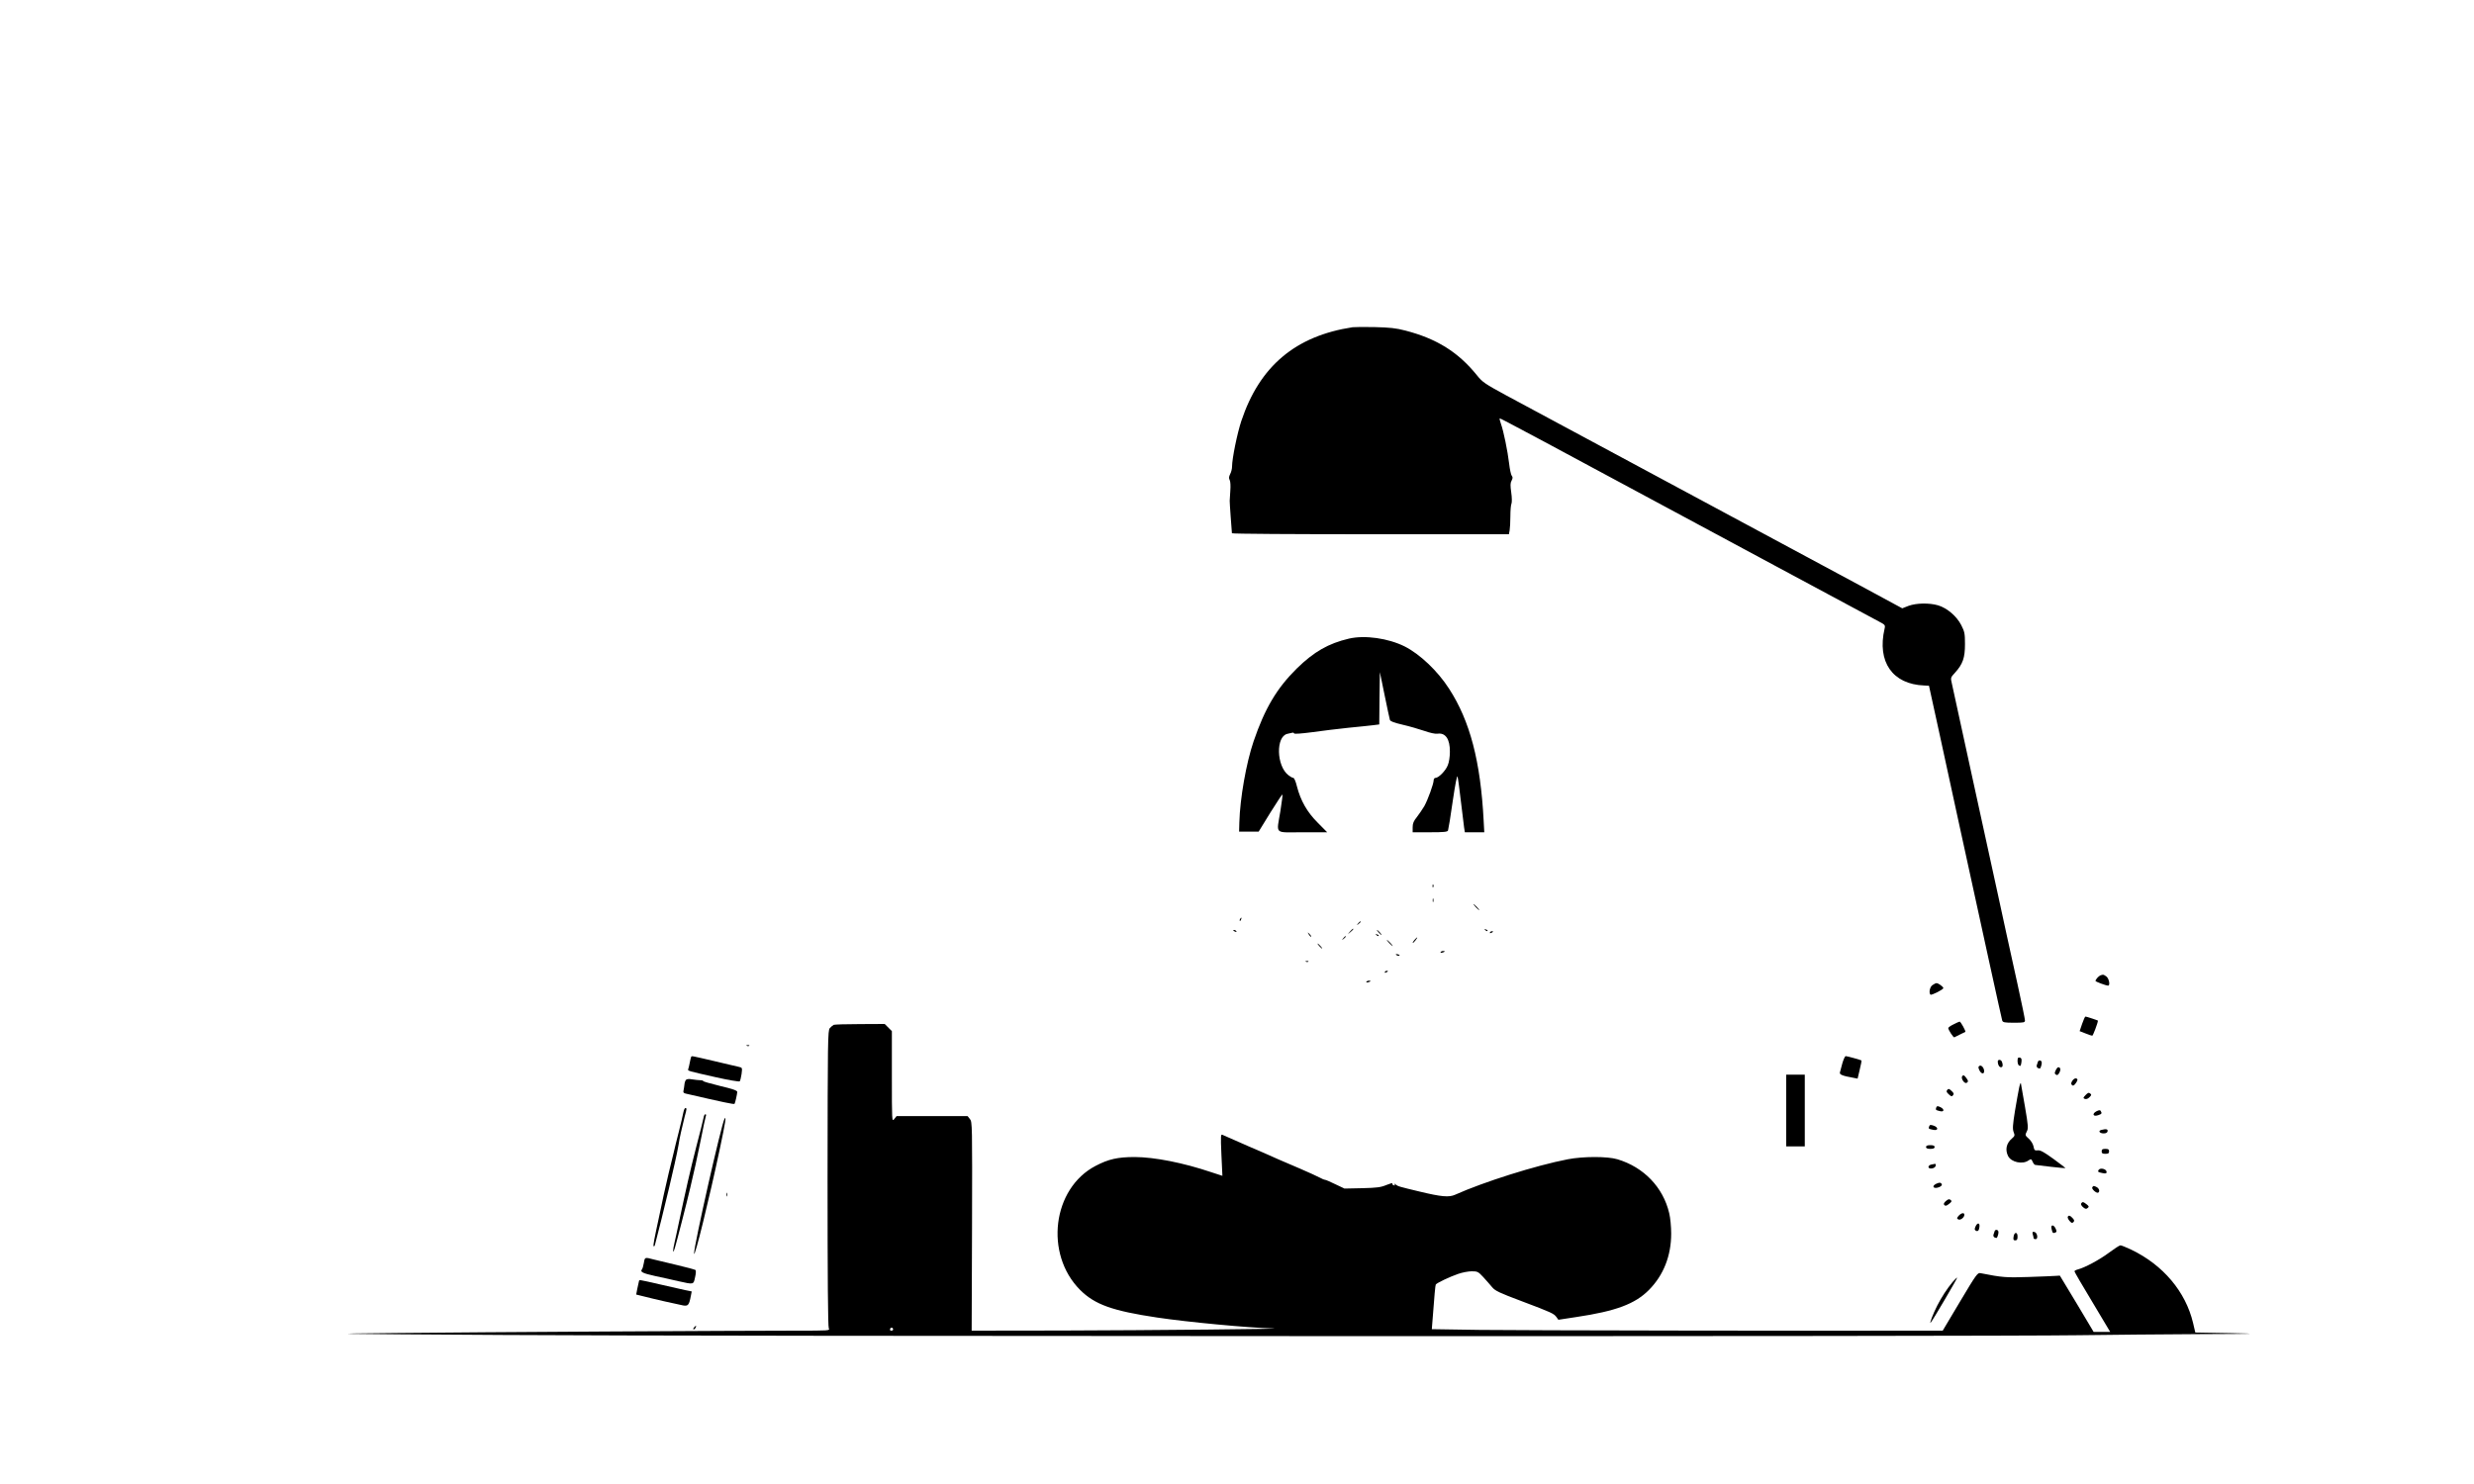 <?xml version="1.0" standalone="no"?>
<!DOCTYPE svg PUBLIC "-//W3C//DTD SVG 20010904//EN"
 "http://www.w3.org/TR/2001/REC-SVG-20010904/DTD/svg10.dtd">
<svg version="1.0" xmlns="http://www.w3.org/2000/svg"
 width="2000pt" height="1200pt" viewBox="0 0 2000 1200"
 preserveAspectRatio="xMidYMid meet">

<g transform="translate(0,1200) scale(0.1,-0.1)"
fill="#000000" stroke="none">
<path d="M10935 9354 c-461 -70 -752 -314 -900 -758 -33 -99 -75 -304 -75
-369 0 -18 -7 -45 -15 -60 -11 -22 -12 -34 -4 -49 6 -11 8 -47 5 -86 -3 -37
-5 -74 -5 -82 -1 -13 16 -241 18 -262 1 -5 504 -8 1120 -8 l1119 0 6 31 c3 17
6 69 6 116 0 46 4 92 9 101 4 10 4 48 -2 89 -8 57 -8 78 3 97 10 19 10 29 1
39 -6 8 -16 52 -21 98 -12 101 -45 263 -66 321 -8 22 -13 43 -10 45 3 3 235
-120 2226 -1192 432 -232 809 -435 838 -450 51 -27 54 -29 47 -59 -62 -268 64
-449 320 -459 l39 -2 93 -425 c51 -234 120 -549 152 -700 188 -863 342 -1567
347 -1582 5 -15 18 -18 95 -18 81 0 89 2 89 19 0 10 -27 142 -60 292 -33 151
-74 335 -90 409 -16 74 -45 207 -64 295 -20 88 -110 502 -201 920 -91 418
-170 781 -176 808 -11 47 -11 48 26 88 63 70 80 120 80 230 0 86 -3 101 -30
154 -37 72 -114 138 -187 160 -72 21 -176 19 -239 -4 l-51 -20 -52 28 c-28 16
-442 239 -921 496 -1461 786 -2032 1092 -2229 1198 -173 94 -192 107 -236 162
-151 187 -324 296 -579 362 -76 20 -127 25 -246 28 -82 2 -163 1 -180 -1z"/>
<path d="M10905 6836 c-166 -39 -283 -106 -421 -241 -162 -160 -259 -323 -350
-590 -59 -173 -110 -461 -115 -655 l-2 -75 79 0 79 0 94 153 c52 83 96 150 98
148 3 -2 -5 -62 -16 -133 -32 -196 -55 -173 178 -173 l200 0 -77 78 c-86 86
-138 178 -168 295 -9 38 -22 67 -29 67 -7 0 -25 10 -40 22 -97 76 -102 313 -8
334 15 3 33 7 40 9 6 2 13 0 15 -6 2 -5 59 -1 143 10 77 11 210 27 295 36 85
8 176 18 202 21 l48 6 2 211 3 212 38 -185 c21 -102 40 -192 43 -201 3 -12 34
-23 102 -39 53 -12 132 -35 176 -50 45 -16 90 -26 107 -23 64 10 101 -43 100
-146 0 -40 -7 -86 -17 -109 -17 -44 -74 -102 -99 -102 -8 0 -15 -8 -15 -18 0
-30 -48 -161 -76 -211 -15 -25 -42 -65 -60 -88 -26 -32 -34 -51 -34 -82 l0
-41 140 0 c115 0 142 3 146 15 3 8 21 115 38 237 20 137 35 213 39 198 4 -14
16 -104 27 -200 11 -96 23 -192 26 -212 l6 -38 78 0 79 0 -5 93 c-25 480 -110
806 -279 1067 -93 145 -237 281 -360 343 -133 66 -321 93 -450 63z"/>
<path d="M11581 4834 c0 -11 3 -14 6 -6 3 7 2 16 -1 19 -3 4 -6 -2 -5 -13z"/>
<path d="M11582 4720 c0 -14 2 -19 5 -12 2 6 2 18 0 25 -3 6 -5 1 -5 -13z"/>
<path d="M11930 4665 c13 -14 26 -25 28 -25 3 0 -5 11 -18 25 -13 14 -26 25
-28 25 -3 0 5 -11 18 -25z"/>
<path d="M10025 4569 c-4 -6 -5 -12 -2 -15 2 -3 7 2 10 11 7 17 1 20 -8 4z"/>
<path d="M10979 4533 c-13 -16 -12 -17 4 -4 9 7 17 15 17 17 0 8 -8 3 -21 -13z"/>
<path d="M10914 4468 l-19 -23 23 19 c21 18 27 26 19 26 -2 0 -12 -10 -23 -22z"/>
<path d="M12007 4479 c7 -7 15 -10 18 -7 3 3 -2 9 -12 12 -14 6 -15 5 -6 -5z"/>
<path d="M9970 4476 c0 -2 7 -7 16 -10 8 -3 12 -2 9 4 -6 10 -25 14 -25 6z"/>
<path d="M11145 4460 c10 -11 20 -20 23 -20 3 0 -3 9 -13 20 -10 11 -20 20
-23 20 -3 0 3 -9 13 -20z"/>
<path d="M12045 4460 c-3 -6 1 -7 9 -4 18 7 21 14 7 14 -6 0 -13 -4 -16 -10z"/>
<path d="M10581 4443 c7 -12 15 -20 18 -17 3 2 -3 12 -13 22 -17 16 -18 16 -5
-5z"/>
<path d="M11127 4439 c7 -7 15 -10 18 -7 3 3 -2 9 -12 12 -14 6 -15 5 -6 -5z"/>
<path d="M10859 4413 c-13 -16 -12 -17 4 -4 16 13 21 21 13 21 -2 0 -10 -8
-17 -17z"/>
<path d="M11435 4400 c-10 -11 -16 -22 -14 -24 2 -2 12 7 22 20 22 29 17 32
-8 4z"/>
<path d="M11230 4375 c13 -14 26 -25 28 -25 3 0 -5 11 -18 25 -13 14 -26 25
-28 25 -3 0 5 -11 18 -25z"/>
<path d="M10665 4350 c10 -11 20 -20 23 -20 3 0 -3 9 -13 20 -10 11 -20 20
-23 20 -3 0 3 -9 13 -20z"/>
<path d="M11646 4301 c-4 -5 3 -7 14 -4 23 6 26 13 6 13 -8 0 -17 -4 -20 -9z"/>
<path d="M11288 4278 c5 -5 16 -8 23 -6 8 3 3 7 -10 11 -17 4 -21 3 -13 -5z"/>
<path d="M10558 4223 c7 -3 16 -2 19 1 4 3 -2 6 -13 5 -11 0 -14 -3 -6 -6z"/>
<path d="M11195 4140 c-3 -6 1 -7 9 -4 18 7 21 14 7 14 -6 0 -13 -4 -16 -10z"/>
<path d="M16980 4113 c-15 -6 -39 -33 -40 -45 0 -6 85 -38 102 -38 19 0 7 59
-14 74 -24 17 -25 17 -48 9z"/>
<path d="M11046 4061 c-4 -5 3 -7 14 -4 23 6 26 13 6 13 -8 0 -17 -4 -20 -9z"/>
<path d="M15622 4034 c-21 -14 -31 -62 -16 -77 8 -7 104 41 104 53 0 11 -40
40 -55 40 -6 0 -21 -7 -33 -16z"/>
<path d="M16832 3721 l-20 -59 46 -18 c26 -11 51 -19 56 -19 6 0 44 100 46
122 0 2 -93 33 -101 33 -4 0 -16 -27 -27 -59z"/>
<path d="M15793 3717 c-24 -11 -43 -25 -43 -30 0 -15 41 -78 49 -75 3 2 24 12
46 23 22 11 41 20 43 21 6 4 -38 84 -46 83 -4 0 -26 -10 -49 -22z"/>
<path d="M6740 3713 c-8 -4 -22 -16 -32 -27 -16 -20 -17 -92 -18 -1214 0 -804
3 -1200 10 -1213 10 -19 5 -19 -262 -19 -483 0 -2562 -12 -3233 -19 -630 -6
-604 -7 870 -16 1680 -11 12007 -13 12720 -2 248 3 693 8 990 9 459 2 497 3
251 8 l-289 5 -18 77 c-60 253 -242 469 -500 593 -40 19 -80 35 -87 35 -8 0
-49 -27 -92 -59 -76 -57 -197 -122 -253 -136 -15 -4 -27 -11 -27 -15 0 -5 65
-117 145 -249 l144 -241 -67 0 -67 0 -136 228 -137 227 -33 -2 c-19 -2 -117
-5 -219 -9 -182 -6 -214 -4 -390 31 -23 5 -34 -10 -165 -230 l-140 -235 -80 0
c-833 -2 -3370 2 -3660 6 l-390 6 2 27 c20 264 26 327 30 334 8 13 116 64 181
86 34 12 83 21 110 21 46 0 52 -3 93 -47 24 -27 57 -63 72 -82 24 -29 58 -45
239 -113 239 -90 261 -100 281 -129 l15 -21 144 22 c322 48 476 106 588 219
118 119 180 276 180 456 0 55 -7 129 -16 165 -49 209 -205 372 -419 436 -80
24 -275 24 -400 0 -260 -50 -683 -184 -912 -287 -49 -22 -110 -17 -288 26
-167 40 -174 42 -192 57 -12 9 -14 9 -9 1 5 -9 2 -11 -8 -7 -9 3 -13 10 -10
15 3 5 -18 -1 -48 -13 -45 -19 -76 -23 -196 -26 l-143 -3 -74 35 c-40 20 -78
36 -84 36 -6 0 -25 8 -43 18 -18 10 -89 42 -158 72 -69 29 -147 63 -175 75
-27 13 -135 60 -240 105 -104 45 -199 87 -209 92 -18 10 -19 5 -12 -160 l8
-170 -89 29 c-228 77 -459 122 -618 123 -140 0 -214 -17 -319 -72 -348 -182
-414 -711 -125 -1002 119 -119 262 -170 624 -224 247 -37 738 -83 935 -88 155
-4 -991 -15 -1700 -17 l-735 -1 3 844 c2 820 2 844 -17 867 l-19 24 -287 0
-287 0 -19 -24 c-19 -23 -19 -19 -19 344 l0 367 -29 29 -29 29 -199 -1 c-109
0 -205 -3 -213 -6z m480 -2464 c0 -5 -7 -9 -15 -9 -9 0 -12 6 -9 15 6 15 24
11 24 -6z"/>
<path d="M6038 3543 c7 -3 16 -2 19 1 4 3 -2 6 -13 5 -11 0 -14 -3 -6 -6z"/>
<path d="M5587 3453 c-2 -5 -7 -25 -11 -46 -4 -21 -9 -44 -12 -51 -6 -16 -11
-14 224 -67 101 -23 187 -37 192 -33 4 5 11 32 15 60 6 50 6 51 -22 57 -15 4
-106 24 -200 47 -194 45 -180 43 -186 33z"/>
<path d="M14894 3403 c-8 -32 -18 -66 -20 -75 -5 -17 21 -28 107 -43 l36 -7
17 72 c10 39 16 73 14 75 -5 4 -115 35 -127 35 -6 0 -18 -26 -27 -57z"/>
<path d="M16310 3421 c0 -16 5 -33 11 -36 14 -9 16 -5 21 30 2 22 -1 31 -14
33 -14 3 -18 -3 -18 -27z"/>
<path d="M16150 3416 c0 -25 12 -46 26 -46 15 0 18 18 8 44 -8 20 -34 21 -34
2z"/>
<path d="M16475 3415 c-3 -8 -7 -22 -10 -30 -2 -9 2 -18 11 -22 18 -7 19 -5
28 28 4 19 1 29 -9 33 -9 3 -18 -1 -20 -9z"/>
<path d="M16002 3381 c-10 -6 -11 -13 -1 -34 14 -31 39 -36 39 -9 0 27 -23 53
-38 43z"/>
<path d="M16618 3344 c-10 -21 -9 -27 3 -34 10 -7 17 -2 27 16 13 25 9 44 -9
44 -5 0 -15 -12 -21 -26z"/>
<path d="M14440 3020 l0 -290 75 0 75 0 0 290 0 290 -75 0 -75 0 0 -290z"/>
<path d="M15863 3298 c-14 -17 18 -65 36 -54 15 10 14 17 -7 44 -15 19 -20 21
-29 10z"/>
<path d="M5545 3267 c-6 -7 -11 -23 -12 -37 -1 -14 -5 -35 -7 -46 -5 -17 0
-23 17 -27 307 -71 389 -88 395 -83 5 6 21 77 22 96 0 12 -34 24 -140 49 -77
19 -138 36 -136 40 2 3 -8 6 -22 6 -15 0 -45 4 -67 7 -26 5 -44 3 -50 -5z"/>
<path d="M16752 3259 c-10 -16 -11 -24 -2 -33 8 -8 16 -5 30 14 10 13 16 28
14 32 -9 15 -29 8 -42 -13z"/>
<path d="M16323 3205 c-6 -27 -21 -112 -34 -189 -18 -113 -20 -144 -11 -169
11 -28 10 -33 -12 -52 -47 -39 -58 -92 -32 -144 26 -49 116 -69 164 -35 21 14
23 14 34 -10 6 -15 16 -26 22 -26 6 -1 63 -7 126 -15 63 -7 116 -12 117 -11 2
1 -42 35 -97 75 -76 55 -106 72 -127 69 -24 -3 -28 1 -34 32 -4 20 -21 47 -38
62 -30 27 -31 29 -17 57 14 26 13 44 -14 202 -17 96 -31 181 -33 189 -2 8 -8
-7 -14 -35z"/>
<path d="M15742 3187 c-9 -11 -7 -19 12 -36 19 -18 25 -19 34 -8 9 11 7 19
-12 36 -19 18 -25 19 -34 8z"/>
<path d="M16860 3145 c-21 -22 -21 -25 -6 -31 11 -4 25 1 37 13 17 17 18 21 6
31 -11 9 -19 6 -37 -13z"/>
<path d="M15653 3045 c-7 -19 -5 -22 30 -30 36 -9 37 17 2 33 -21 10 -27 9
-32 -3z"/>
<path d="M5524 3003 c-4 -21 -20 -90 -36 -153 -16 -63 -36 -142 -43 -175 -8
-33 -25 -105 -39 -160 -13 -55 -31 -134 -40 -175 -8 -41 -25 -118 -36 -170
-43 -198 -51 -242 -46 -247 3 -3 7 0 10 8 9 29 95 377 115 464 11 50 31 137
45 195 13 58 27 125 31 150 7 51 29 147 50 231 18 65 18 69 5 69 -5 0 -12 -17
-16 -37z"/>
<path d="M16948 3014 c-38 -20 -28 -46 13 -32 30 10 33 15 21 35 -5 8 -14 7
-34 -3z"/>
<path d="M5688 2963 c-3 -16 -30 -125 -61 -243 -48 -188 -80 -328 -144 -630
-8 -41 -22 -101 -29 -133 -18 -75 -16 -106 2 -47 12 39 96 364 124 485 34 142
53 231 85 387 19 98 38 185 41 193 4 8 2 15 -4 15 -5 0 -12 -12 -14 -27z"/>
<path d="M5857 2953 c-25 -42 -248 -1029 -246 -1089 2 -49 124 448 210 855 44
208 52 262 36 234z"/>
<path d="M15596 2893 c-8 -20 -6 -21 32 -29 42 -9 44 20 3 34 -24 8 -31 7 -35
-5z"/>
<path d="M16987 2863 c-28 -7 -14 -28 19 -28 19 0 30 6 32 18 3 17 -12 20 -51
10z"/>
<path d="M15570 2725 c0 -10 11 -15 35 -15 24 0 35 5 35 15 0 10 -11 15 -35
15 -24 0 -35 -5 -35 -15z"/>
<path d="M16990 2690 c0 -16 7 -20 30 -20 23 0 30 4 30 20 0 16 -7 20 -30 20
-23 0 -30 -4 -30 -20z"/>
<path d="M15613 2583 c-13 -2 -23 -11 -23 -19 0 -22 54 -14 58 9 2 9 0 16 -5
16 -4 -1 -18 -4 -30 -6z"/>
<path d="M16965 2539 c-9 -14 -4 -18 33 -25 25 -5 32 -3 32 9 0 24 -52 38 -65
16z"/>
<path d="M15653 2428 c-42 -20 -22 -45 22 -28 15 6 25 15 23 22 -6 17 -19 18
-45 6z"/>
<path d="M16914 2399 c-8 -13 35 -51 48 -43 15 9 8 33 -11 44 -25 13 -28 13
-37 -1z"/>
<path d="M5872 2340 c0 -14 2 -19 5 -12 2 6 2 18 0 25 -3 6 -5 1 -5 -13z"/>
<path d="M15732 2289 c-13 -10 -21 -23 -17 -29 9 -14 20 -13 45 8 18 15 20 20
9 29 -11 9 -20 7 -37 -8z"/>
<path d="M16824 2268 c-4 -6 3 -19 16 -30 18 -15 26 -16 37 -6 12 10 11 14 -9
30 -27 21 -34 22 -44 6z"/>
<path d="M15834 2169 c-15 -17 -16 -22 -4 -29 16 -10 50 14 50 37 0 20 -24 16
-46 -8z"/>
<path d="M16716 2161 c-3 -5 3 -20 13 -32 16 -19 22 -21 32 -12 10 10 9 17 -6
33 -20 22 -31 25 -39 11z"/>
<path d="M15971 2084 c-10 -22 -9 -29 1 -35 16 -10 27 0 30 30 4 34 -16 37
-31 5z"/>
<path d="M16585 2063 c8 -35 11 -37 30 -30 12 5 13 11 3 32 -16 35 -42 34 -33
-2z"/>
<path d="M16125 2045 c-3 -8 -7 -22 -10 -30 -2 -9 2 -18 11 -22 18 -7 19 -5
28 28 4 19 1 29 -9 33 -9 3 -18 -1 -20 -9z"/>
<path d="M16433 2019 c4 -13 7 -27 7 -31 0 -5 7 -8 16 -8 23 0 14 54 -10 58
-15 3 -18 0 -13 -19z"/>
<path d="M16278 2000 c-4 -24 -1 -30 14 -30 13 0 18 8 18 30 0 19 -5 30 -14
30 -8 0 -16 -13 -18 -30z"/>
<path d="M5205 1788 c-4 -24 -11 -48 -16 -53 -16 -20 7 -31 106 -53 55 -12
140 -30 189 -42 126 -28 122 -29 135 32 7 28 8 55 4 58 -5 4 -71 22 -148 40
-77 18 -163 39 -192 46 -71 19 -70 19 -78 -28z"/>
<path d="M15784 1632 c-45 -54 -88 -121 -123 -189 -34 -66 -67 -154 -53 -138
17 19 220 365 214 364 -4 0 -21 -17 -38 -37z"/>
<path d="M5165 1638 c-2 -7 -8 -34 -13 -59 l-9 -47 61 -15 c81 -21 271 -64
318 -73 41 -7 49 3 63 78 l7 35 -54 11 c-29 6 -122 27 -207 47 -180 41 -161
38 -166 23z"/>
<path d="M5610 1265 c-7 -9 -8 -15 -2 -15 5 0 12 7 16 15 3 8 4 15 2 15 -2 0
-9 -7 -16 -15z"/>
</g>
</svg>
